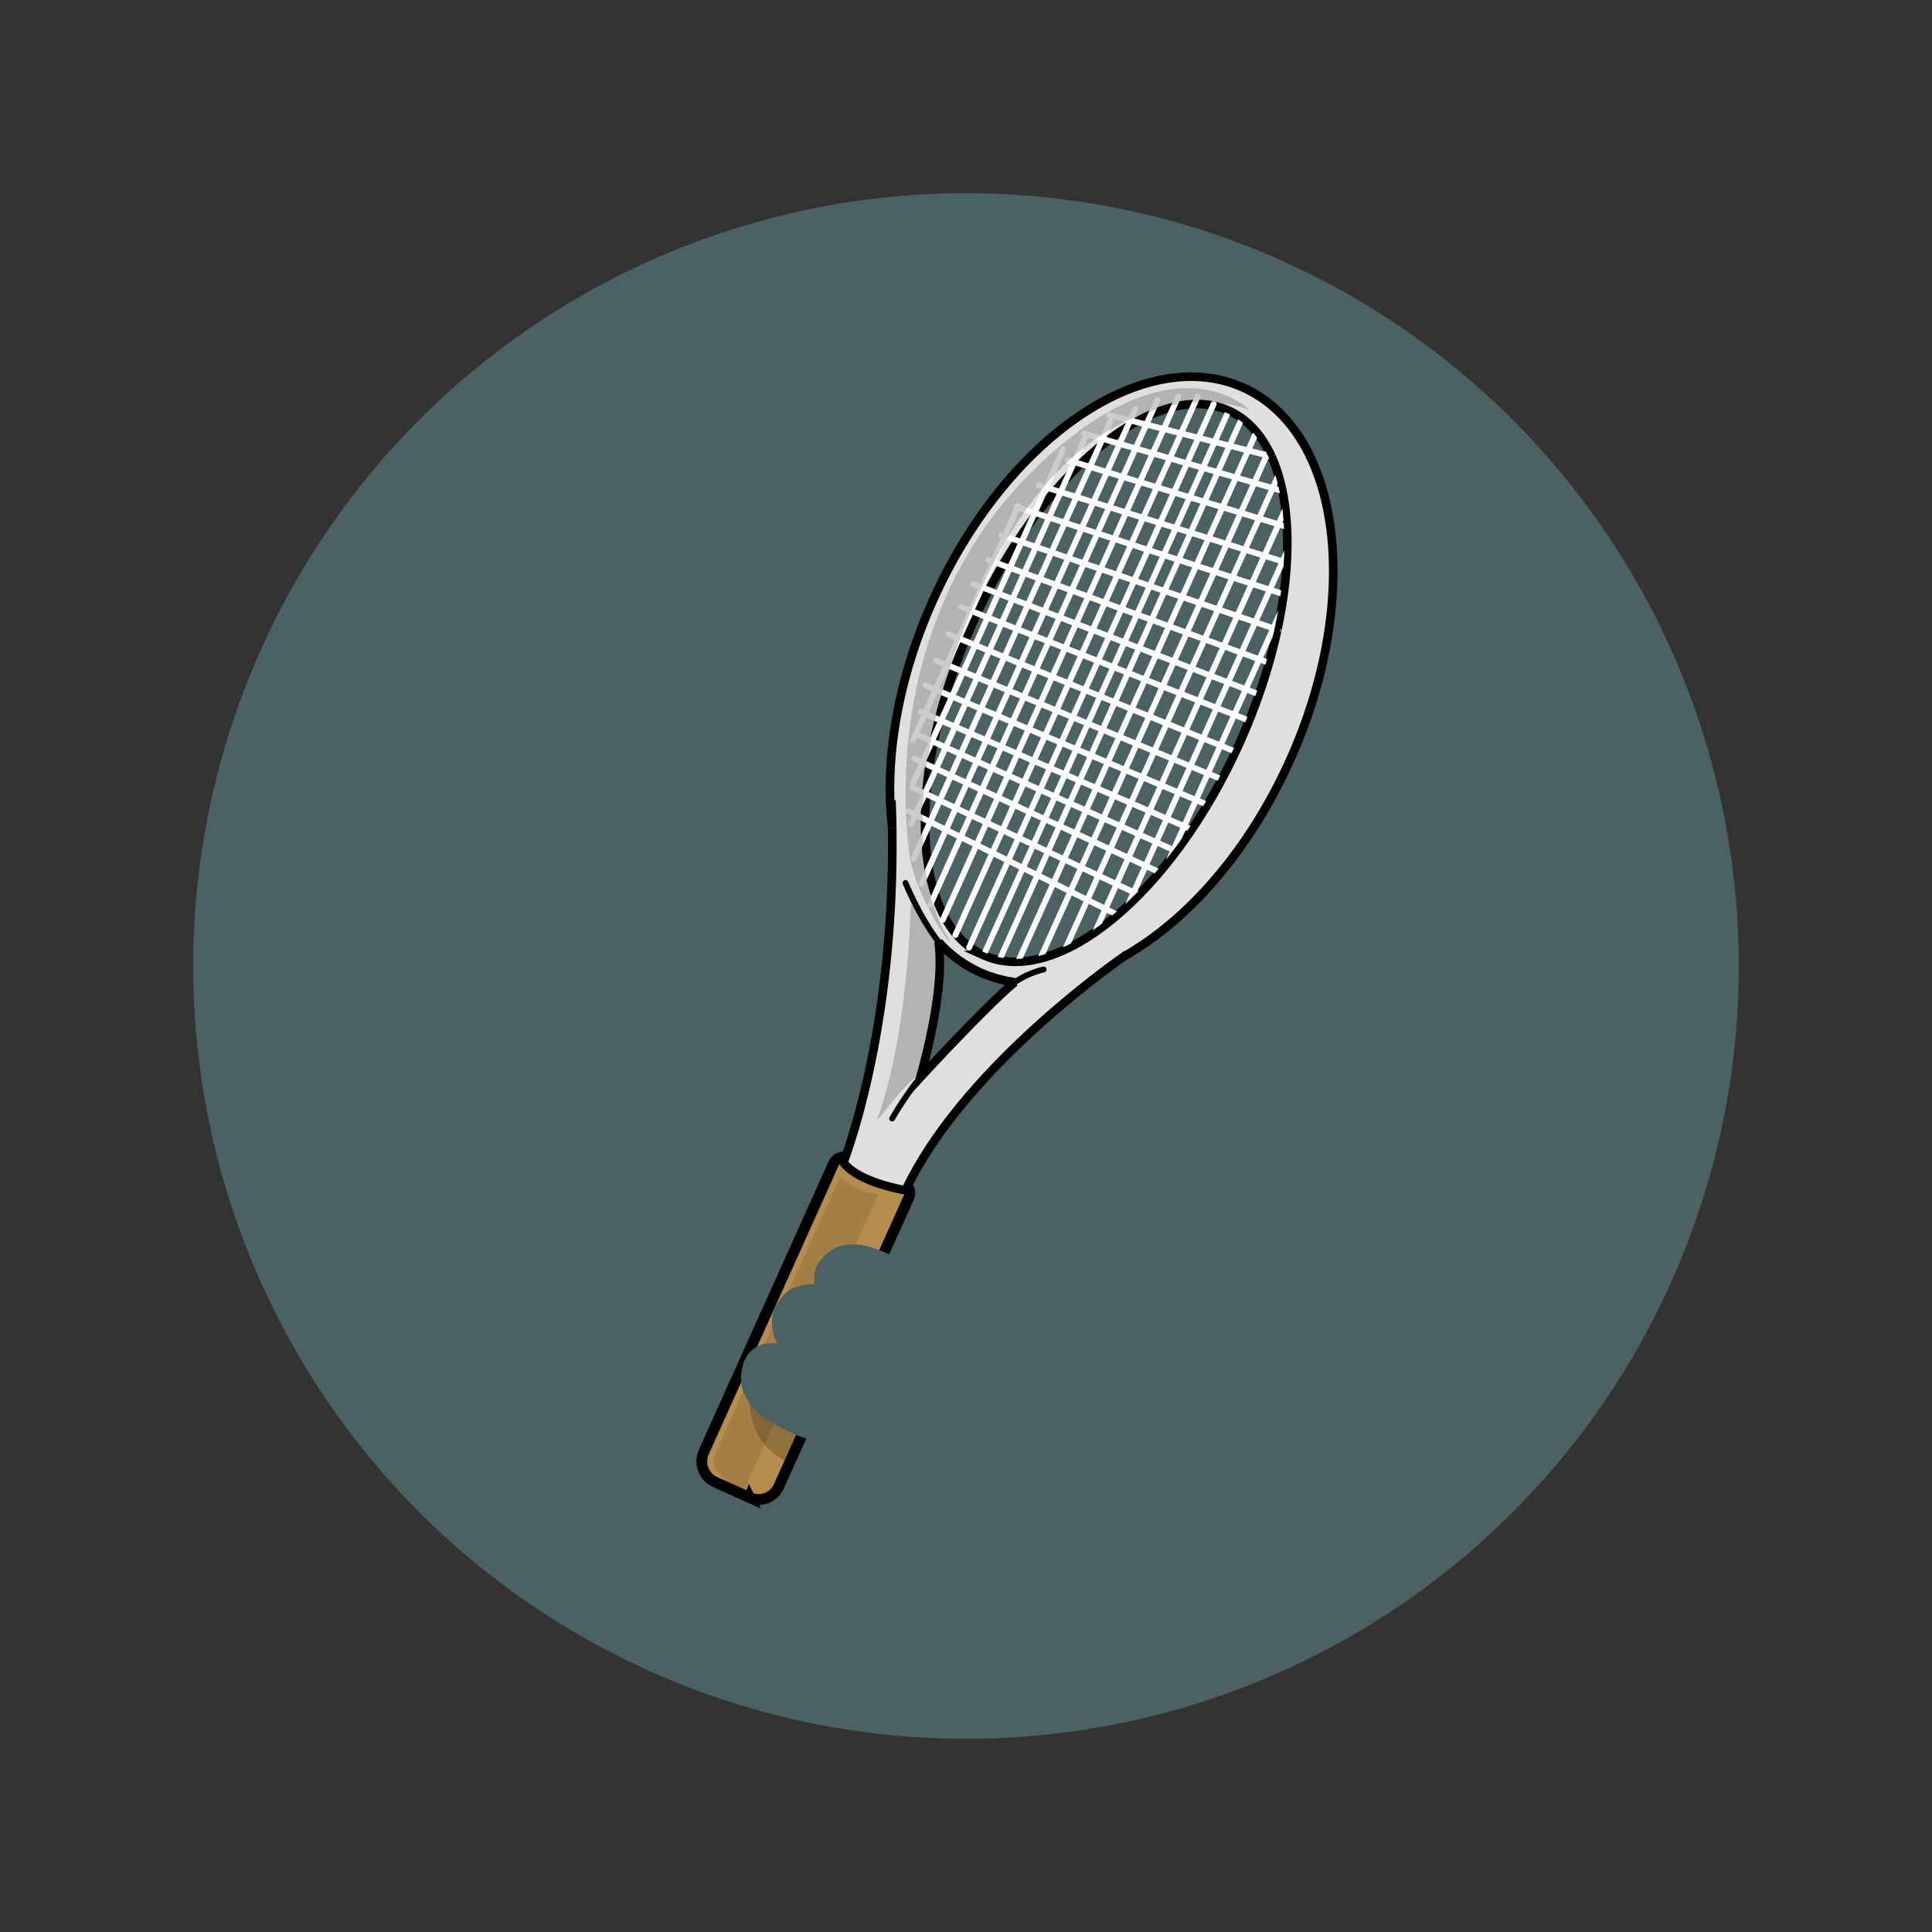 <?xml version="1.0" encoding="UTF-8"?>
<svg id="ACCESSORY" xmlns="http://www.w3.org/2000/svg" xmlns:xlink="http://www.w3.org/1999/xlink" viewBox="0 0 3000 3000">
  <rect x="0" y="0" width="3000" height="3000" fill="#333333" stroke="none"/>
  <defs>
    <clipPath id="clippath">
      <path d="m1961.88,542.73c-569.36-256.2-974.45,1065.07-1069.64,1276.62s-.87,460.22,210.69,555.41c211.56,95.2,460.21.86,555.4-210.69,95.19-211.55,850.53-1375.21,303.55-1621.33Zm-515.89,1539.64c-11.58,7.51-24.89,11.94-38.66,12.87,2.67,15.06,4.19,40.61-10.22,60.01-11.14,15.02-29.15,23.16-53.7,24.39-.97,13.47-5.43,36.9-23.89,50.48-17.77,13.07-43.19,13.43-75.54,1-4.67-1.8-9.25-3.69-13.59-5.65-24.58-11.06-53.67-24.7-71.45-54.49-13.33-22.38-7.29-44.44-4.73-51.9l.3-3.09.34-1.02c7.35-16.19,15.08-21.66,27.45-27.04,5.65-2.46,17.79-2.33,24.28-1.95-17.28-37.03-3.59-60.79,12.6-77.42,10.94-11.31,33.21-14.95,45.26-14.75-.89-10.42-.1-23.76,6.76-33.24,24.3-33.62,57.68-36.07,104.97-14.8,9.82,4.42,19.66,7.26,24.21,10.16,8.28,1.07,21.22-.18,27.14-16.1l4.65-12.44,10.48,8.15c4.8,3.73,9.11,7.35,12.83,10.78,13.09,12.06,21.82,28.37,25.26,47.17,3.25,17.77,1.37,36.1-5.43,52.83-5.94,14.68-16.16,27.24-29.32,36.04h0Z" style="fill: none;"/>
    </clipPath>
  </defs>
  <g id="Tennis-Racquet-and-Ball">
    <circle cx="1500" cy="1500" r="1200" style="fill: #4c6164;"/>
    <g style="clip-path: url(#clippath);">
      <g>
        <g>
          <g id="Racquet">
            <g>
              <g>
                <path d="m1163.86,2325.36l-53.37-24.02c-17.74-7.98-25.65-28.83-17.67-46.57l201.61-448.05c3.85-8.55,13.88-12.35,22.42-8.51l85.97,38.68c8.55,3.85,12.35,13.88,8.51,22.42l-201.94,448.8c-7.81,17.35-28.2,25.09-45.55,17.28h0l.02-.05h0Z" style="fill: #b58d4e; stroke: #000; stroke-miterlimit: 10; stroke-width: 16.83px;"/>
                <path d="m1364.16,1854.07l-208.28,458.78s-58.75-20.29-45.73-53.34c13.02-33.05,194.51-432.27,194.51-432.27,0,0,25.65,24.56,59.49,26.83h0Z" style="isolation: isolate; opacity: .1;"/>
              </g>
              <g>
                <g>
                  <path d="m1745.68,1484.83c98.64-55.75,194.12-163.83,257.35-304.35,112.82-250.73,80.3-509.81-72.67-578.64-152.97-68.83-368.41,78.66-481.24,329.4-55.83,124.07-76.06,250.16-63.74,354.25,4.75,318.57-75.72,519.41-75.72,519.41,22.36,31.44,96.45,43.4,96.45,43.4,86.05-182.37,309.92-342.78,339.57-363.47h0Zm-235.26-517.65c105.08-233.52,283.05-381.07,397.49-329.57,114.45,51.5,122.05,282.55,16.97,516.07-105.08,233.52-283.05,381.08-397.49,329.58-114.44-51.49-122.05-282.56-16.98-516.08h0Zm-81.18,705.56c33.32-122.01,32.24-182.35,28.13-210.12,17.98,20.03,39.92,36.1,64.42,47.22,17.11,7.69,35.26,12.8,53.87,15.19-46.18,38.7-146.42,147.7-146.42,147.7h0Z" style="fill: #dee0e0;"/>
                  <g>
                    <path d="m1527.39,1483.26c-114.45-51.5-122.05-282.56-16.98-516.08s283.05-381.07,397.49-329.57c114.45,51.5,122.05,282.55,16.97,516.07-105.08,233.52-283.05,381.08-397.49,329.58Z" style="fill: none; stroke: #000; stroke-miterlimit: 10; stroke-width: 13.35px;"/>
                    <path d="m1457.36,1462.64c17.98,20.03,39.92,36.1,64.42,47.22,17.11,7.69,35.26,12.8,53.87,15.19" style="fill: none; stroke: #000; stroke-miterlimit: 10; stroke-width: 13.35px;"/>
                    <path d="m1385.41,1285.47c-12.32-104.09,7.91-230.18,63.74-354.25,112.82-250.73,328.28-398.22,481.24-329.4,152.96,68.83,185.5,327.9,72.67,578.64-63.24,140.55-158.69,248.64-257.35,304.35" style="fill: none; stroke: #000; stroke-miterlimit: 10; stroke-width: 13.35px;"/>
                    <path d="m1385.41,1285.47c4.75,318.57-75.72,519.41-75.72,519.41,22.36,31.44,96.45,43.4,96.45,43.4,86.06-182.33,309.88-342.74,339.58-363.44" style="fill: none; stroke: #000; stroke-miterlimit: 10; stroke-width: 13.35px;"/>
                    <path d="m1384.26,1242.79c.56,14.46.94,28.68,1.15,42.65" style="fill: none; stroke: #000; stroke-miterlimit: 10; stroke-width: 13.35px;"/>
                    <path d="m1748.94,1482.57l-3.27,2.26" style="fill: none; stroke: #000; stroke-miterlimit: 10; stroke-width: 13.35px;"/>
                    <path d="m1457.36,1462.64c4.11,27.76,5.19,88.11-28.13,210.12,0,0,100.24-109.01,146.42-147.7" style="fill: none; stroke: #000; stroke-miterlimit: 10; stroke-width: 13.35px;"/>
                  </g>
                </g>
                <path d="m1385.34,1736.86s31.84-56.42,64.51-86.15" style="fill: none; stroke: #000; stroke-linecap: round; stroke-miterlimit: 10; stroke-width: 9.1px;"/>
                <path d="m1467.02,1474.19s-30.74-31.93-61-103.13" style="fill: none; stroke: #000; stroke-linecap: round; stroke-miterlimit: 10; stroke-width: 9.1px;"/>
                <path d="m1620.52,1505.42s-44.41,7.99-78.46,50.26" style="fill: none; stroke: #000; stroke-linecap: round; stroke-miterlimit: 10; stroke-width: 9.1px;"/>
                <g>
                  <line x1="1907.91" y1="637.61" x2="1528.01" y2="1481.89" style="fill: none; stroke: #fff; stroke-linecap: round; stroke-miterlimit: 10; stroke-width: 9.1px;"/>
                  <line x1="1927.49" y1="651.36" x2="1553.08" y2="1488.23" style="fill: none; stroke: #fff; stroke-linecap: round; stroke-miterlimit: 10; stroke-width: 9.1px;"/>
                  <line x1="1948.74" y1="675.73" x2="1581.16" y2="1492.64" style="fill: none; stroke: #fff; stroke-linecap: round; stroke-miterlimit: 10; stroke-width: 9.1px;"/>
                  <line x1="1968.76" y1="702.84" x2="1615.34" y2="1488.27" style="fill: none; stroke: #fff; stroke-linecap: round; stroke-miterlimit: 10; stroke-width: 9.1px;"/>
                  <line x1="1983.87" y1="740.9" x2="1655.08" y2="1471.6" style="fill: none; stroke: #fff; stroke-linecap: round; stroke-miterlimit: 10; stroke-width: 9.1px;"/>
                  <line x1="1995.82" y1="790.7" x2="1701.51" y2="1444.78" style="fill: none; stroke: #fff; stroke-linecap: round; stroke-miterlimit: 10; stroke-width: 9.1px;"/>
                  <line x1="1998.61" y1="856.13" x2="1751.71" y2="1404.84" style="fill: none; stroke: #fff; stroke-linecap: round; stroke-miterlimit: 10; stroke-width: 9.1px;"/>
                  <line x1="1988.46" y1="950.29" x2="1815.45" y2="1334.79" style="fill: none; stroke: #fff; stroke-linecap: round; stroke-miterlimit: 10; stroke-width: 9.1px;"/>
                  <line x1="1884.67" y1="627.16" x2="1504.78" y2="1471.43" style="fill: none; stroke: #fff; stroke-linecap: round; stroke-miterlimit: 10; stroke-width: 9.1px;"/>
                  <line x1="1859.67" y1="615.91" x2="1483.47" y2="1451.98" style="fill: none; stroke: #fff; stroke-linecap: round; stroke-miterlimit: 10; stroke-width: 9.1px;"/>
                  <line x1="1829.73" y1="615.6" x2="1464" y2="1428.4" style="fill: none; stroke: #fff; stroke-linecap: round; stroke-miterlimit: 10; stroke-width: 9.1px;"/>
                  <line x1="1797.34" y1="620.77" x2="1444.53" y2="1404.84" style="fill: none; stroke: #fff; stroke-linecap: round; stroke-miterlimit: 10; stroke-width: 9.1px;"/>
                  <line x1="1763.02" y1="634.95" x2="1431.15" y2="1372.49" style="fill: none; stroke: #fff; stroke-linecap: round; stroke-miterlimit: 10; stroke-width: 9.1px;"/>
                  <line x1="1724.47" y1="653.8" x2="1418.46" y2="1333.88" style="fill: none; stroke: #fff; stroke-linecap: round; stroke-miterlimit: 10; stroke-width: 9.1px;"/>
                  <line x1="1685.86" y1="677.55" x2="1414.94" y2="1279.64" style="fill: none; stroke: #fff; stroke-linecap: round; stroke-miterlimit: 10; stroke-width: 9.1px;"/>
                  <line x1="1650.88" y1="698.01" x2="1417.52" y2="1216.62" style="fill: none; stroke: #fff; stroke-linecap: round; stroke-miterlimit: 10; stroke-width: 9.1px;"/>
                  <line x1="1581.54" y1="785.28" x2="1417.76" y2="1149.27" style="fill: none; stroke: #fff; stroke-linecap: round; stroke-miterlimit: 10; stroke-width: 9.1px;"/>
                  <line x1="1991.39" y1="762.38" x2="1683.52" y2="673.21" style="fill: none; stroke: #fff; stroke-linecap: round; stroke-miterlimit: 10; stroke-width: 9.1px;"/>
                  <line x1="1974.69" y1="708.8" x2="1722.19" y2="644.55" style="fill: none; stroke: #fff; stroke-linecap: round; stroke-miterlimit: 10; stroke-width: 9.1px;"/>
                  <line x1="1998.48" y1="818.22" x2="1658.46" y2="714.59" style="fill: none; stroke: #fff; stroke-linecap: round; stroke-miterlimit: 10; stroke-width: 9.1px;"/>
                  <line x1="1997.19" y1="873.59" x2="1613.06" y2="753.4" style="fill: none; stroke: #fff; stroke-linecap: round; stroke-miterlimit: 10; stroke-width: 9.1px;"/>
                  <line x1="1992.4" y1="922.44" x2="1578.52" y2="787.21" style="fill: none; stroke: #fff; stroke-linecap: round; stroke-miterlimit: 10; stroke-width: 9.1px;"/>
                  <line x1="1984.53" y1="978.13" x2="1554.63" y2="830.76" style="fill: none; stroke: #fff; stroke-linecap: round; stroke-miterlimit: 10; stroke-width: 9.1px;"/>
                  <line x1="1970.12" y1="1029.24" x2="1534.98" y2="869.64" style="fill: none; stroke: #fff; stroke-linecap: round; stroke-miterlimit: 10; stroke-width: 9.1px;"/>
                  <line x1="1952.76" y1="1077.37" x2="1511.77" y2="906.91" style="fill: none; stroke: #fff; stroke-linecap: round; stroke-miterlimit: 10; stroke-width: 9.1px;"/>
                  <line x1="1936.69" y1="1117.86" x2="1491.58" y2="942.25" style="fill: none; stroke: #fff; stroke-linecap: round; stroke-miterlimit: 10; stroke-width: 9.1px;"/>
                  <line x1="1916.92" y1="1166.55" x2="1472.49" y2="984.67" style="fill: none; stroke: #fff; stroke-linecap: round; stroke-miterlimit: 10; stroke-width: 9.1px;"/>
                  <line x1="1891.87" y1="1207.93" x2="1454.01" y2="1025.73" style="fill: none; stroke: #fff; stroke-linecap: round; stroke-miterlimit: 10; stroke-width: 9.1px;"/>
                  <line x1="1875.17" y1="1249.78" x2="1436.78" y2="1064.03" style="fill: none; stroke: #fff; stroke-linecap: round; stroke-miterlimit: 10; stroke-width: 9.1px;"/>
                  <line x1="1847.77" y1="1286.82" x2="1429.08" y2="1105" style="fill: none; stroke: #fff; stroke-linecap: round; stroke-miterlimit: 10; stroke-width: 9.1px;"/>
                  <line x1="1825.79" y1="1321.35" x2="1422.07" y2="1139.69" style="fill: none; stroke: #fff; stroke-linecap: round; stroke-miterlimit: 10; stroke-width: 9.1px;"/>
                  <line x1="1800.23" y1="1354.28" x2="1419.79" y2="1178.15" style="fill: none; stroke: #fff; stroke-linecap: round; stroke-miterlimit: 10; stroke-width: 9.1px;"/>
                  <line x1="1767.47" y1="1388.9" x2="1416.84" y2="1222.9" style="fill: none; stroke: #fff; stroke-linecap: round; stroke-miterlimit: 10; stroke-width: 9.1px;"/>
                  <line x1="1732.36" y1="1419.17" x2="1410.99" y2="1259.76" style="fill: none; stroke: #fff; stroke-linecap: round; stroke-miterlimit: 10; stroke-width: 9.1px;"/>
                </g>
                <path d="m1893.16,632.17c5.03,1.48,9.96,3.31,14.74,5.46,114.44,51.49,122.04,282.54,16.96,516.06-105.08,233.52-283.04,381.08-397.48,329.59-4.78-2.15-9.41-4.62-13.86-7.41" style="fill: none; stroke: #000; stroke-miterlimit: 10; stroke-width: 9.1px;"/>
              </g>
            </g>
          </g>
          <path d="m1414.12,1403.99s-2.83,199.25-52.17,334.17c-3.5,9.58,44.38-59.61,66.33-69.39,0,0,40.71-129.49,27.93-204.49-5.3-27.19-42.09-60.29-42.09-60.29Z" style="isolation: isolate; opacity: .2;"/>
          <path d="m1940.98,637.41s-111.12-117.19-322.39,79.24c-209.04,194.33-226.92,464.33-205.52,616.59,16.52,78.75,81.56,159.9,55.31,116.88-37.94-62.21-77.37-263.25,63.99-555.2s345.46-285.92,408.61-257.51h0Z" style="isolation: isolate; opacity: .2;"/>
        </g>
        <path d="m1164.24,2159.34s-12.24,81.35,63.71,113.06l27.97-67.13-91.68-45.94Z" style="isolation: isolate; opacity: .2;"/>
      </g>
    </g>
  </g>
</svg>